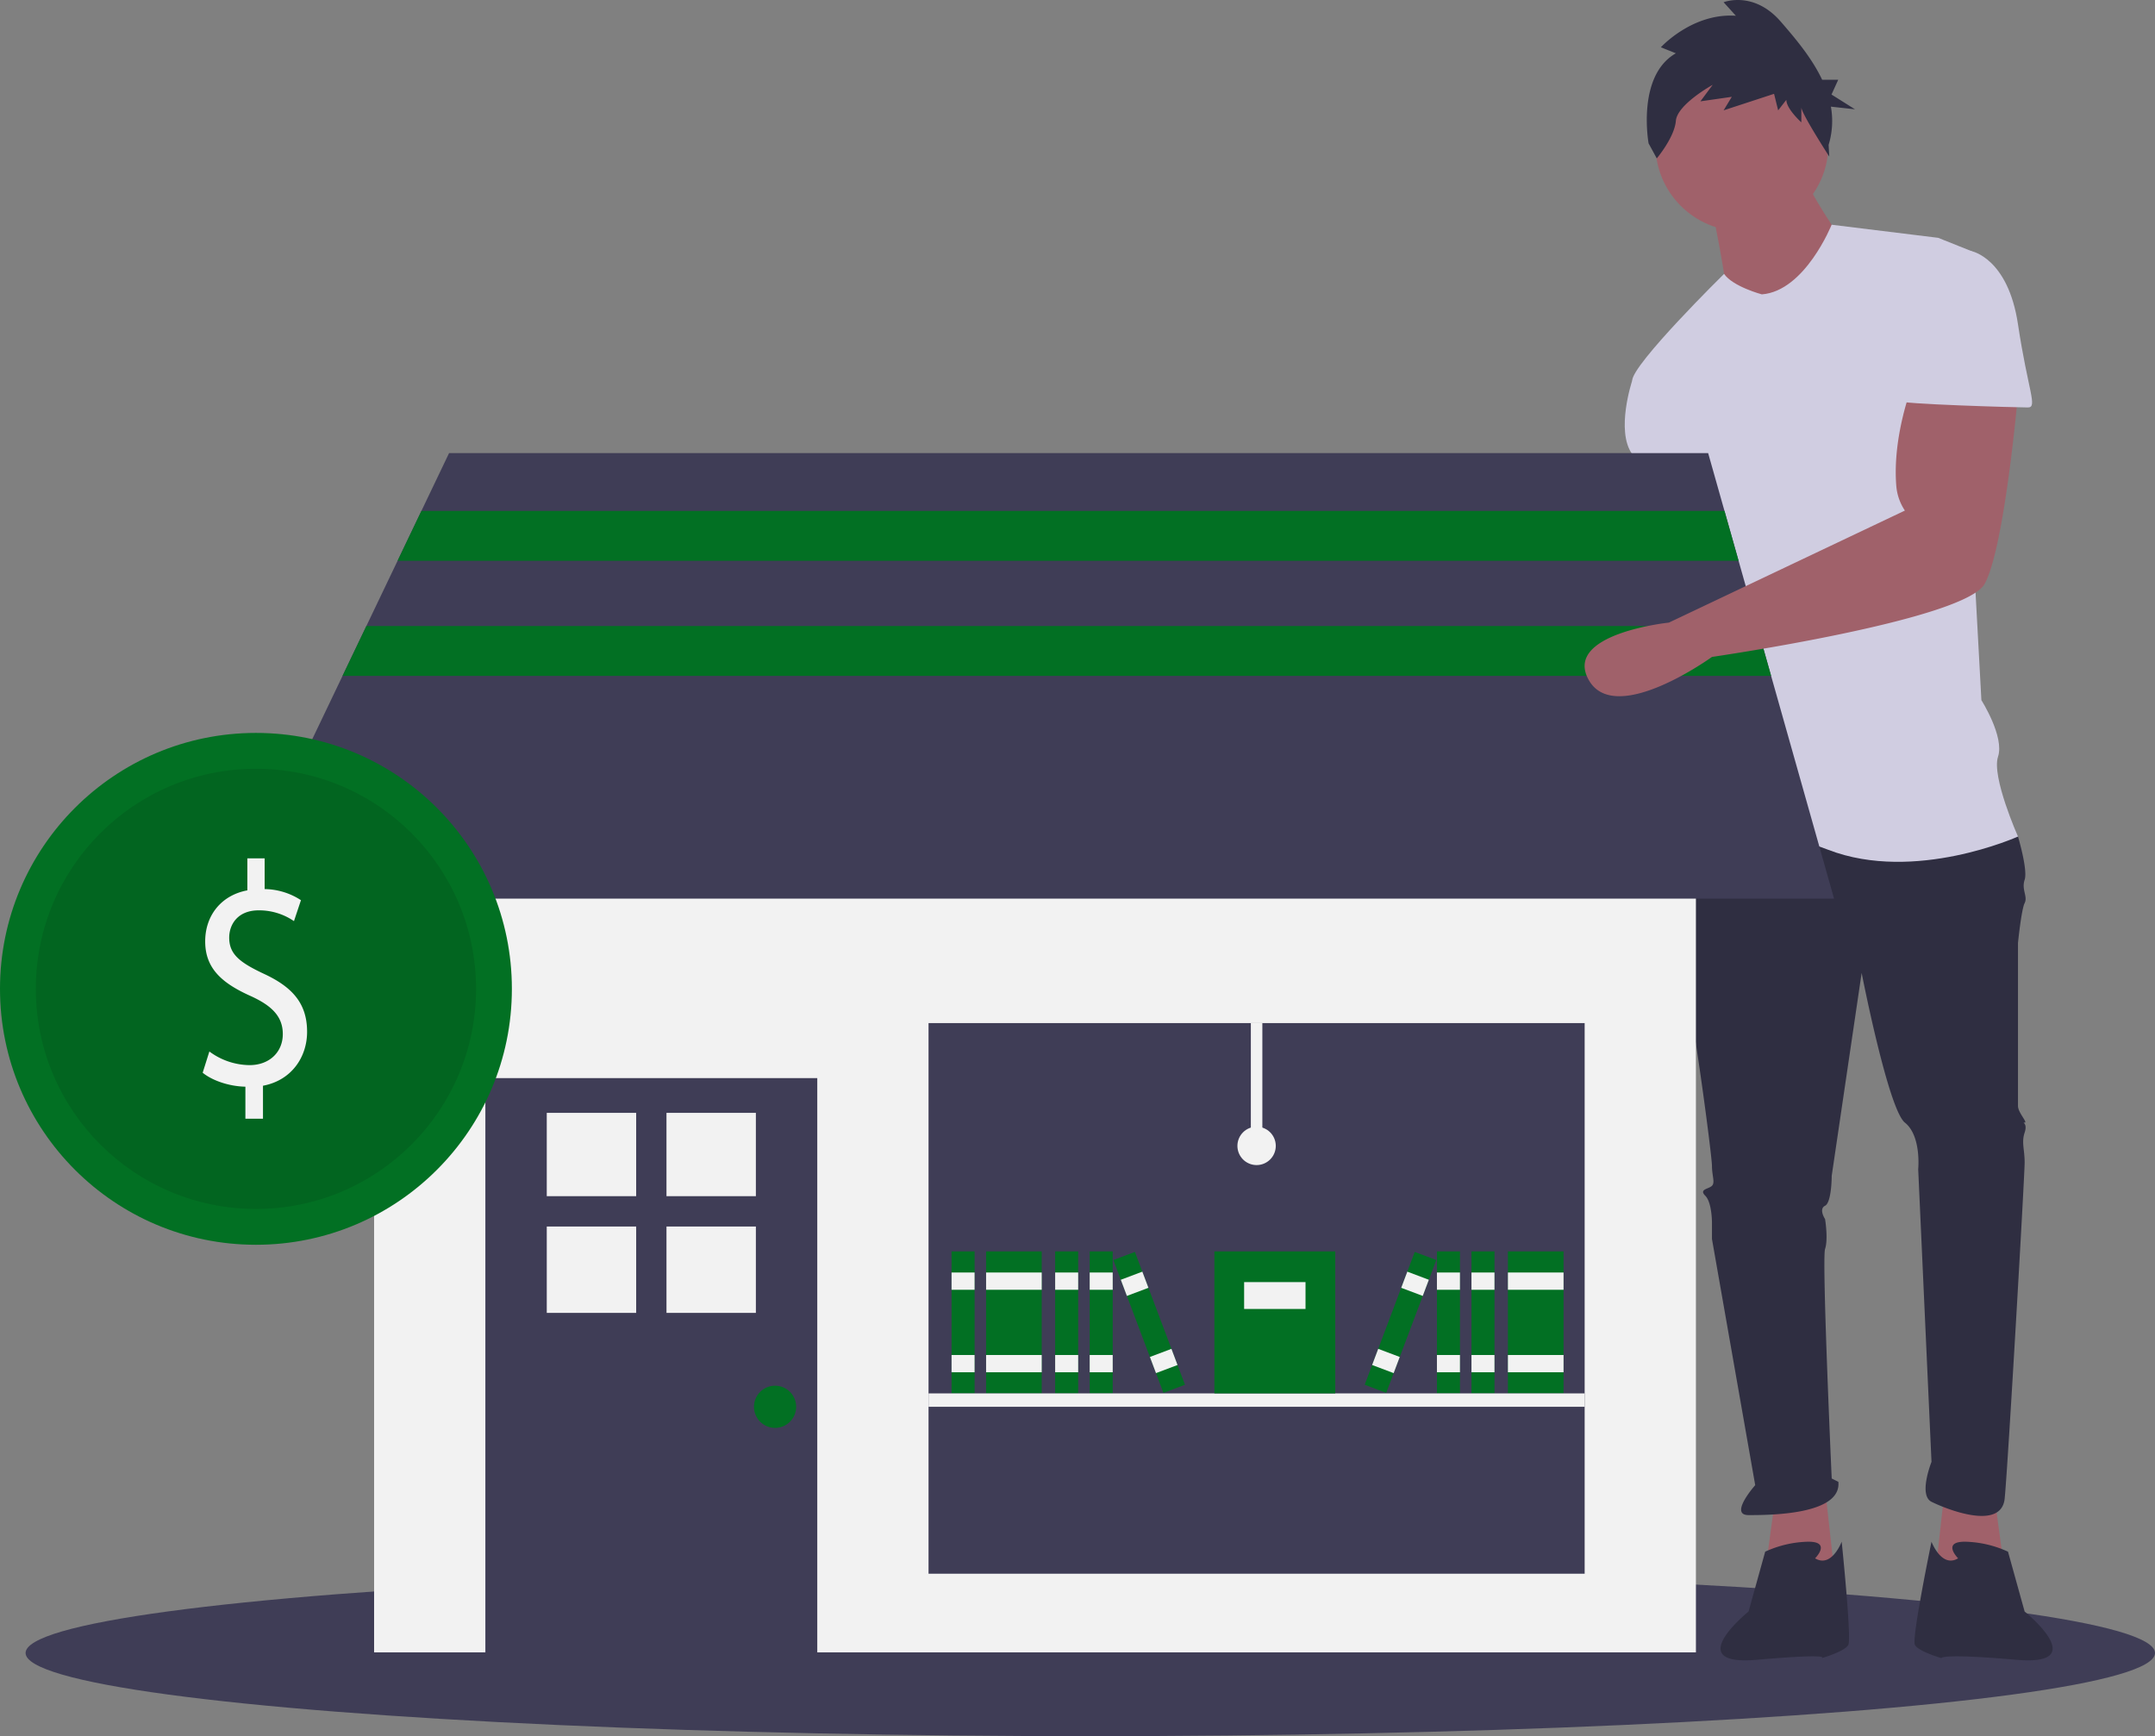 <svg data-name="Layer 1" xmlns="http://www.w3.org/2000/svg" width="842" height="678.376" viewBox="0 0 842 678.376"><rect x="0" y="0" width="842" height="678.376" fill="#808080" stroke="none"/><ellipse cx="426" cy="645.876" rx="416" ry="32.5" fill="#3f3d56"/><path fill="#a0616a" d="M779.369 585.5l3.899 28.593-27.293 2.599 3.899-35.091 19.495 3.899zM650.702 193s2.599 35.092 2.599 36.391-18.196 90.977-18.196 90.977-25.993 49.387 0 48.088 18.196-46.788 18.196-46.788l27.293-75.38L668.897 193zm42.889 392.5l-3.899 28.593 27.293 2.599-3.899-35.091-19.495 3.899z"/><path d="M663.698 317.769l-6.498 9.097s-3.9 38.99 0 51.987 11.697 72.782 11.697 76.68 1.3 6.499 0 7.799-5.199 1.3-2.6 3.899 2.6 10.397 2.6 10.397v6.498l16.896 96.176s-10.398 11.697-2.6 11.697 36.39 0 35.091-12.997l-2.6-1.3s-3.898-85.778-2.598-89.677 0-11.697 0-11.697-2.6-3.899 0-5.198 2.599-11.697 2.599-11.697l11.697-79.28s10.397 53.286 16.896 58.485 5.198 18.195 5.198 18.195l5.199 114.37s-5.199 12.998 0 15.597 27.293 11.697 28.593-1.3 7.798-126.067 7.798-131.266-1.3-7.798 0-11.697-1.3-3.9 0-3.9-2.6-3.898-2.6-6.498v-63.683s1.3-12.997 2.6-15.596-1.3-5.199 0-9.098-2.6-16.896-2.6-16.896l-58.485-15.596zm45.489 291.125s6.498-6.498-2.6-6.498a42.303 42.303 0 00-16.895 3.899l-6.499 23.394s-26.643 21.445 3.25 18.845 25.343-.65 25.343-.65 9.098-2.599 10.397-5.198-2.6-40.29-2.6-40.29-3.898 10.397-10.396 6.498zm55.885 0s-6.498-6.498 2.6-6.498a42.303 42.303 0 0116.895 3.899l6.499 23.394s26.643 21.445-3.25 18.845-29.242-.65-29.242-.65-9.098-2.599-10.397-5.198 6.498-40.29 6.498-40.29 3.899 10.397 10.397 6.498z" fill="#2f2e41"/><circle cx="680.594" cy="56.536" r="33.791" fill="#a0616a"/><path d="M668.897 81.23s5.199 25.993 5.199 29.892 22.094 15.596 22.094 15.596l24.694-31.192s-15.596-22.095-15.596-27.293z" fill="#a0616a"/><path d="M688.392 115.02s-11.328-3.014-14.762-8.005c0 0-35.925 35.299-35.925 41.797l28.593 50.687s0 18.195 2.599 19.495 0 0 0 5.199-7.798 38.99-5.199 44.188 5.199 1.3 2.6 9.098-9.098 49.387-9.098 49.387 23.394-7.798 57.185 5.2 74.081-5.2 74.081-5.2-10.397-23.394-7.798-31.192-6.498-22.094-6.498-22.094l-6.498-119.57s9.097-53.286 2.599-55.885l-12.997-5.199-41.62-5.115s-10.366 25.91-27.262 27.21z" fill="#d0cde1"/><path d="M650.702 139.714l-12.997 9.098s-6.499 19.495 0 28.593 9.098 22.094 9.098 22.094l25.993-2.6z" fill="#d0cde1"/><path d="M654.794 20.824l-5.861-2.347s12.256-13.493 29.307-12.32l-4.795-5.28s11.723-4.693 22.38 7.627c5.602 6.476 12.084 14.089 16.125 22.664h6.277l-2.62 5.769 9.17 5.769-9.412-1.037a31.921 31.921 0 01-.89 14.94l.252 4.56s-10.91-16.88-10.91-19.226v5.867s-5.86-5.28-5.86-8.8l-3.198 4.107-1.598-6.454-19.716 6.454 3.197-5.28-12.256 1.76 4.796-6.453s-13.855 7.626-14.388 14.08c-.532 6.452-7.46 14.666-7.46 14.666l-3.197-5.867s-4.796-26.4 10.657-35.2z" fill="#2f2e41"/><path fill="#f2f2f2" d="M146.169 282.832h516.463V645.63H146.169z"/><path fill="#3f3d56" d="M189.645 421.256h129.678V647.63H189.645z"/><path fill="#f2f2f2" d="M213.632 434.837h34.932V467.4h-34.932zm46.773 0h34.932V467.4h-34.932zm-46.773 44.404h34.932v33.748h-34.932zm46.773 0h34.932v33.748h-34.932z"/><circle cx="302.832" cy="549.684" r="8.245" fill="#027023"/><path fill="#3f3d56" d="M362.799 399.767h256.357v215.13H362.799zm353.803-48.633H92.199l41.632-87.042 9.317-19.489 12.189-25.486 9.317-19.489 10.801-22.577h491.952l6.379 22.577 5.509 19.489 7.204 25.486 5.509 19.489 24.594 87.042z"/><path fill="#027023" d="M371.794 488.967h8.995v55.469h-8.995z"/><path fill="#f2f2f2" d="M371.794 497.213h8.995v6.746h-8.995zm0 32.232h8.995v6.746h-8.995z"/><path fill="#027023" d="M385.286 488.967h21.738v55.469h-21.738z"/><path fill="#f2f2f2" d="M385.286 497.213h21.738v6.746h-21.738zm0 32.232h21.738v6.746h-21.738z"/><path fill="#027023" d="M412.271 488.967h8.995v55.469h-8.995z"/><path fill="#f2f2f2" d="M412.271 497.213h8.995v6.746h-8.995zm0 32.232h8.995v6.746h-8.995z"/><path fill="#027023" d="M425.764 488.967h8.995v55.469h-8.995z"/><path fill="#f2f2f2" d="M425.764 497.213h8.995v6.746h-8.995zm0 32.232h8.995v6.746h-8.995z"/><path fill="#027023" d="M435.01 492.336l8.416-3.173 19.566 51.904-8.417 3.173z"/><path fill="#f2f2f2" d="M437.918 500.051l8.417-3.172 2.38 6.312-8.417 3.173zm11.369 30.161l8.417-3.172 2.38 6.312-8.417 3.173z"/><path fill="#027023" d="M589.173 488.967h21.738v55.469h-21.738z"/><path fill="#f2f2f2" d="M589.173 497.213h21.738v6.746h-21.738zm0 32.232h21.738v6.746h-21.738z"/><path fill="#027023" d="M574.931 488.967h8.995v55.469h-8.995z"/><path fill="#f2f2f2" d="M574.931 497.213h8.995v6.746h-8.995zm0 32.232h8.995v6.746h-8.995z"/><path fill="#027023" d="M561.438 488.967h8.995v55.469h-8.995z"/><path fill="#f2f2f2" d="M561.438 497.213h8.995v6.746h-8.995zm0 32.232h8.995v6.746h-8.995z"/><path fill="#027023" d="M533.205 541.067l19.565-51.904 8.417 3.173-19.565 51.904z"/><path fill="#f2f2f2" d="M547.483 503.191l2.379-6.312 8.417 3.173-2.38 6.312zm-11.37 30.161l2.38-6.312 8.416 3.173-2.38 6.312zm-173.314 11.085h256.357v5.247H362.799z"/><path fill="#027023" d="M474.487 488.967h47.224v55.469h-47.224z"/><path fill="#f2f2f2" d="M486.105 500.961h23.987v10.494h-23.987zm2.624-101.194h4.497v47.973h-4.497z"/><circle cx="490.977" cy="447.74" r="7.496" fill="#f2f2f2"/><path fill="#027023" d="M679.295 219.117H155.337l9.317-19.489h509.132l5.509 19.489zm12.713 44.975H133.831l9.317-19.489h543.351l5.509 19.489z"/><path d="M746.877 151.411s-7.526 19.353-5.954 38.501a20.293 20.293 0 003.355 9.587l-92.205 43.774s-41.661 4.314-31.264 22.509 48.088-9.098 48.088-9.098 98.775-14.296 106.573-28.592 12.996-74.081 12.996-74.081z" fill="#a0616a"/><path d="M750.776 98.125h19.495s14.296 2.6 18.195 28.593 7.798 32.491 3.9 32.491-50.688-1.3-50.688-2.599 9.098-58.485 9.098-58.485z" fill="#d0cde1"/><circle cx="100" cy="386.376" r="100" fill="#027023"/><circle cx="100" cy="386.376" r="86" opacity=".1"/><path d="M95.88 437.124v-12.517c-6.328-.123-12.874-2.355-16.692-5.453l2.618-8.303a26.681 26.681 0 0015.71 5.328c7.745 0 12.982-5.08 12.982-12.145 0-6.816-4.255-11.03-12.328-14.748-11.128-4.957-18-10.658-18-21.44 0-10.286 6.436-18.094 16.473-19.953v-12.517h6.764v12.022a26.543 26.543 0 0114.182 4.337l-2.728 8.18a24.107 24.107 0 00-13.745-4.214c-8.4 0-11.564 5.7-11.564 10.658 0 6.445 4.036 9.667 13.527 14.129 11.237 5.205 16.91 11.649 16.91 22.679 0 9.79-6 18.962-17.237 21.067v12.89z" fill="#f2f2f2"/></svg>